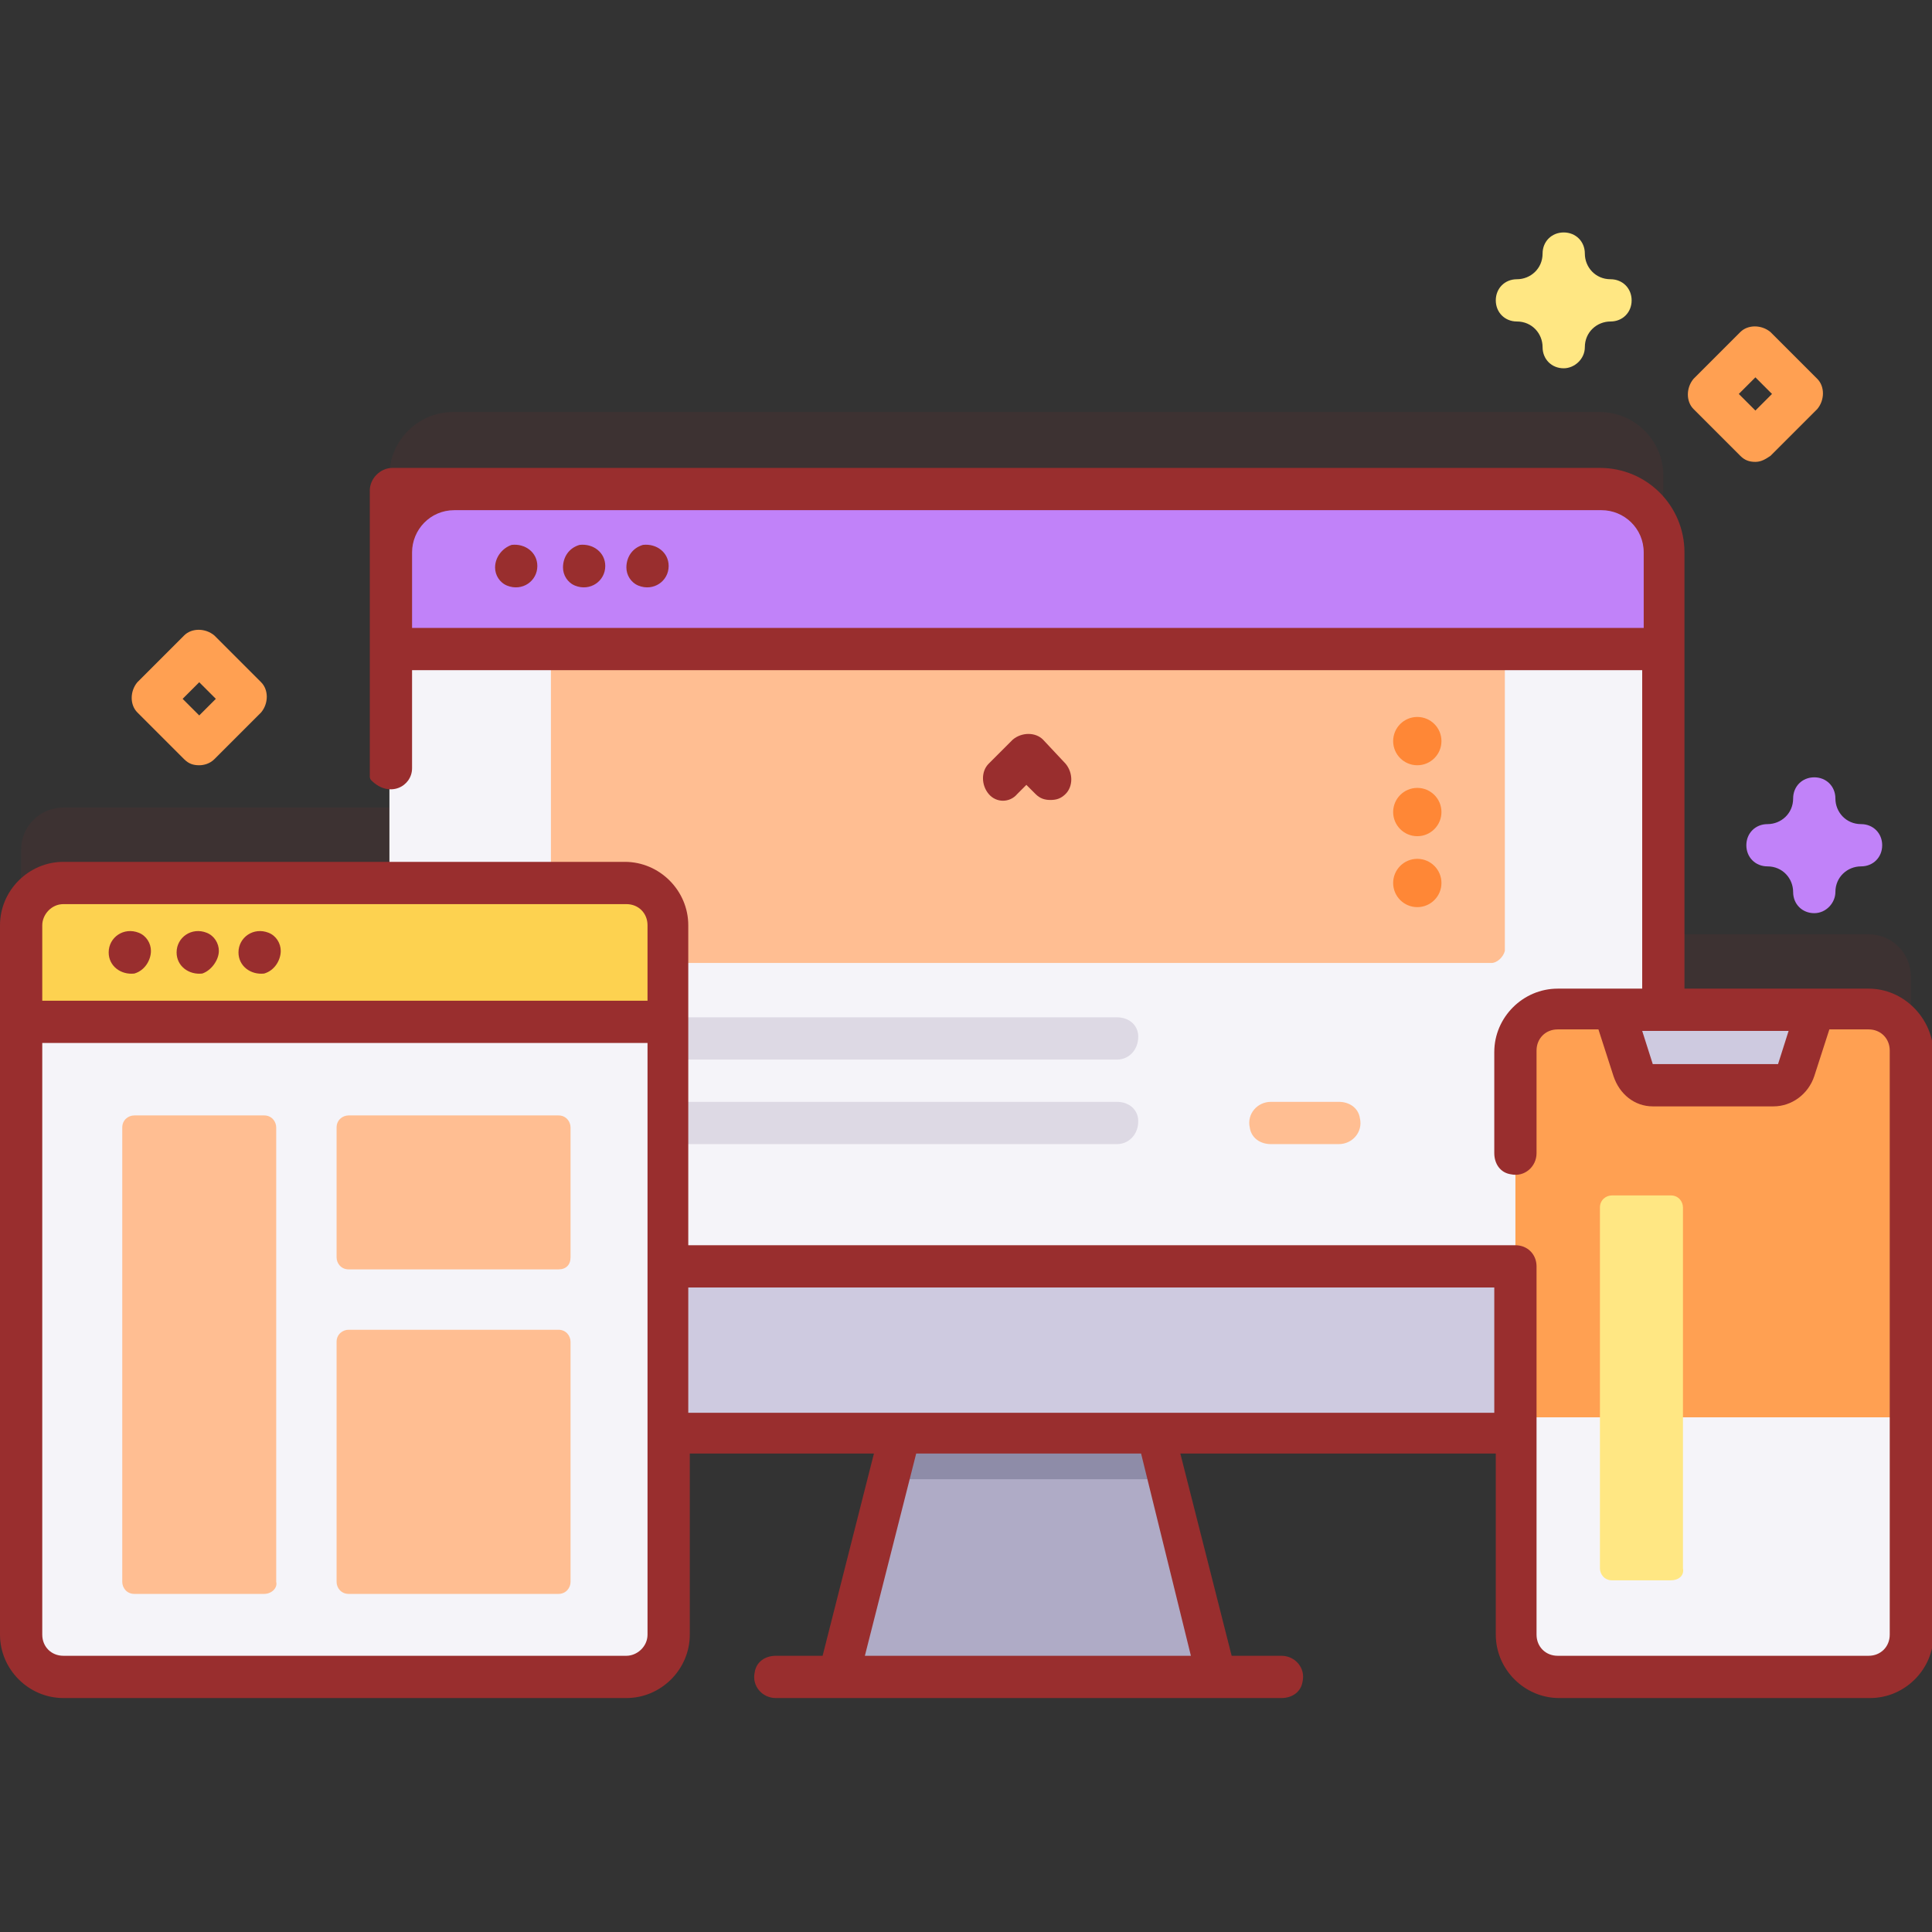 <?xml version="1.0" encoding="utf-8"?>
<!-- Generator: Adobe Illustrator 23.0.1, SVG Export Plug-In . SVG Version: 6.00 Build 0)  -->
<svg version="1.1" id="Camada_1" xmlns="http://www.w3.org/2000/svg" xmlns:xlink="http://www.w3.org/1999/xlink" x="0px" y="0px"
	 viewBox="0 0 128 128" style="enable-background:new 0 0 128 128;" xml:space="preserve">
<rect x="0" y="0" width="128" height="128" fill="#333333" stroke="none"/>
<style type="text/css">
	.st0{opacity:0.1;fill:#992E2E;enable-background:new    ;}
	.st1{fill:#FF9D33;}
	.st2{fill:#FFC599;}
	.st3{fill:#FFF3EE;}
	.st4{fill:#FFAB66;}
	.st5{fill:#FF4D4D;}
	.st6{fill:#FF2C2C;}
	.st7{fill:#FF8B00;}
	.st8{fill:#992E2E;}
	.st9{fill:#FF6C6C;}
	.st10{fill:#6C6CFF;}
	.st11{fill:#4D4DFF;}
	.st12{fill:#FF7EB8;}
	.st13{fill:#FF5BA8;}
	.st14{fill:#02FFB3;}
	.st15{fill:#FFFFFF;}
	.st16{fill:#9FB0FE;}
	.st17{fill:#6583FE;}
	.st18{fill:#01ECA5;}
	.st19{fill:#2C27FF;}
	.st20{fill:#EBEBFF;}
	.st21{fill:#FFB3B3;}
	.st22{fill:#B3B3FF;}
	.st23{fill:#FF7300;}
	.st24{fill:#9494FF;}
	.st25{fill:#D9D9FF;}
	.st26{fill:#AFABC6;}
	.st27{fill:#8E8CA8;}
	.st28{fill:#F5F4F9;}
	.st29{fill:#FFBE92;}
	.st30{fill:#DDD9E4;}
	.st31{fill:#C182F9;}
	.st32{fill:#CECAE0;}
	.st33{fill:#FFA052;}
	.st34{fill:#FDD250;}
	.st35{fill:#FFE783;}
	.st36{fill:#FF8736;}
</style>
<g>
	<path class="st0" d="M126.6,84.4V64.7c0-1.5-1.2-2.8-2.8-2.8h-13.6V31.5c0-2.3-1.9-4.2-4.2-4.2h-76c-2.3,0-4.2,1.9-4.2,4.2v22H4.2
		c-1.5,0-2.8,1.2-2.8,2.8v28.1H126.6z"/>
	<path class="st26" d="M80.5,111.1H55.6l3.3-12.9l1.7-6.8h15l1.7,6.8L80.5,111.1z"/>
	<path class="st27" d="M77.5,98H58.7l1.8-7h15.2L77.5,98z"/>
	<path class="st28" d="M106,95h-76c-2.3,0-4.2-1.9-4.2-4.2V36.3c0-2.3,1.9-4.2,4.2-4.2h76c2.3,0,4.2,1.9,4.2,4.2v54.5
		C110.2,93.1,108.3,95,106,95z"/>
	<path class="st29" d="M98.8,63.8H37.3c-0.5,0-0.8-0.4-0.8-0.8V43h63.2v20C99.6,63.4,99.2,63.8,98.8,63.8z"/>
	<path class="st30" d="M74,70.2H44.4c-0.7,0-1.3-0.4-1.4-1.1c-0.2-0.9,0.5-1.7,1.4-1.7h29.6c0.7,0,1.3,0.4,1.4,1.1
		C75.5,69.4,74.9,70.2,74,70.2z"/>
	<path class="st30" d="M74,75.8H44.4c-0.7,0-1.3-0.4-1.4-1.1c-0.2-0.9,0.5-1.7,1.4-1.7h29.6c0.7,0,1.3,0.4,1.4,1.1
		C75.5,75,74.9,75.8,74,75.8z"/>
	<path class="st29" d="M88.7,75.8h-4.5c-0.7,0-1.3-0.4-1.4-1.1c-0.2-0.9,0.5-1.7,1.4-1.7h4.5c0.7,0,1.3,0.4,1.4,1.1
		C90.3,75,89.6,75.8,88.7,75.8z"/>
	<path class="st31" d="M110.2,43v-6.4c0-2.3-1.9-4.2-4.2-4.2h-76c-2.3,0-4.2,1.9-4.2,4.2V43H110.2z"/>
	<path class="st32" d="M25.9,83.9v7c0,2.3,1.9,4.2,4.2,4.2h76c2.3,0,4.2-1.9,4.2-4.2v-7H25.9z"/>
	<path class="st33" d="M123.8,111.1h-20.6c-1.5,0-2.8-1.2-2.8-2.8V69.7c0-1.5,1.2-2.8,2.8-2.8h20.6c1.5,0,2.8,1.2,2.8,2.8v38.7
		C126.6,109.9,125.4,111.1,123.8,111.1L123.8,111.1z"/>
	<path class="st28" d="M100.5,93.9v14.5c0,1.5,1.2,2.8,2.8,2.8h20.6c1.5,0,2.8-1.2,2.8-2.8V93.9H100.5z"/>
	<path class="st32" d="M119,70.9l1.3-4h-13.4l1.3,4c0.2,0.6,0.7,1,1.3,1h8.1C118.3,71.9,118.8,71.5,119,70.9L119,70.9z"/>
	<path class="st28" d="M41.5,111.1H4.2c-1.5,0-2.8-1.2-2.8-2.8v-47c0-1.5,1.2-2.8,2.8-2.8h37.3c1.5,0,2.8,1.2,2.8,2.8v47
		C44.2,109.9,43,111.1,41.5,111.1z"/>
	<path class="st34" d="M44.2,67.7v-6.4c0-1.5-1.2-2.8-2.8-2.8H4.2c-1.5,0-2.8,1.2-2.8,2.8v6.4H44.2z"/>
	<path class="st29" d="M17.5,105.6H8.9c-0.5,0-0.8-0.4-0.8-0.8V74.7c0-0.5,0.4-0.8,0.8-0.8h8.6c0.5,0,0.8,0.4,0.8,0.8v30.1
		C18.4,105.2,18,105.6,17.5,105.6z"/>
	<path class="st29" d="M37,84.1H23.1c-0.5,0-0.8-0.4-0.8-0.8v-8.6c0-0.5,0.4-0.8,0.8-0.8H37c0.5,0,0.8,0.4,0.8,0.8v8.6
		C37.8,83.8,37.5,84.1,37,84.1z"/>
	<path class="st29" d="M37,105.6H23.1c-0.5,0-0.8-0.4-0.8-0.8V88.9c0-0.5,0.4-0.8,0.8-0.8H37c0.5,0,0.8,0.4,0.8,0.8v15.9
		C37.8,105.2,37.5,105.6,37,105.6z"/>
	<path class="st8" d="M32.8,37.6L32.8,37.6c0,0.5,0.3,1,0.8,1.2c1,0.4,2-0.3,2-1.3v0c0-0.9-0.8-1.5-1.7-1.4
		C33.3,36.3,32.8,36.9,32.8,37.6z"/>
	<path class="st8" d="M37.3,37.6L37.3,37.6c0,0.5,0.3,1,0.8,1.2c1,0.4,2-0.3,2-1.3v0c0-0.9-0.8-1.5-1.7-1.4
		C37.7,36.3,37.3,36.9,37.3,37.6z"/>
	<path class="st8" d="M41.5,37.6L41.5,37.6c0,0.5,0.3,1,0.8,1.2c1,0.4,2-0.3,2-1.3v0c0-0.9-0.8-1.5-1.7-1.4
		C41.9,36.3,41.5,36.9,41.5,37.6z"/>
	<path class="st8" d="M123.8,65.5h-12.2V36.6c0-3.1-2.5-5.6-5.6-5.6H26c-0.8,0-1.5,0.7-1.5,1.5v18.9c0,0.1,0,0.2,0.1,0.3
		c1.2,1.2,2.7,0.4,2.7-0.8v-6.5h81.5v21.1h-5.6c-2.3,0-4.2,1.9-4.2,4.2v6.7c0,0.7,0.4,1.3,1.1,1.4c0.9,0.2,1.7-0.5,1.7-1.4v-6.8
		c0-0.8,0.6-1.4,1.4-1.4h2.7l1,3.1c0.4,1.2,1.4,2,2.6,2h8c1.2,0,2.3-0.8,2.7-2l1-3.1h2.6c0.8,0,1.4,0.6,1.4,1.4v38.7
		c0,0.8-0.6,1.4-1.4,1.4h-20.6c-0.8,0-1.4-0.6-1.4-1.4V83.9c0-0.8-0.6-1.4-1.4-1.4H45.6V61.3c0-2.3-1.9-4.2-4.2-4.2H4.2
		C1.9,57.1,0,59,0,61.3v47c0,2.3,1.9,4.2,4.2,4.2h37.3c2.3,0,4.2-1.9,4.2-4.2v-12h12.2l-3.4,13.4h-3.1c-0.7,0-1.3,0.4-1.4,1.1
		c-0.2,0.9,0.5,1.7,1.4,1.7h33.5c0.7,0,1.3-0.4,1.4-1.1c0.2-0.9-0.5-1.7-1.4-1.7h-3.3l-3.4-13.4h20.9v12c0,2.3,1.9,4.2,4.2,4.2h20.6
		c2.3,0,4.2-1.9,4.2-4.2V69.7C128,67.4,126.1,65.5,123.8,65.5L123.8,65.5z M27.3,41.6v-5c0-1.5,1.2-2.8,2.8-2.8h76
		c1.5,0,2.8,1.2,2.8,2.8v5H27.3z M117.8,70.5h-8.3l-0.7-2.2h9.7L117.8,70.5z M4.2,59.9h37.3c0.8,0,1.4,0.6,1.4,1.4v5H2.8v-5
		C2.8,60.6,3.4,59.9,4.2,59.9L4.2,59.9z M41.5,109.7H4.2c-0.8,0-1.4-0.6-1.4-1.4V69.1h40.1l0,39.2C42.9,109.1,42.2,109.7,41.5,109.7
		z M78.9,109.7H57.3l3.4-13.4h14.9L78.9,109.7z M45.6,93.6v-8.3h53.4v8.3H45.6z"/>
	<path class="st8" d="M10,63L10,63c0-0.5-0.3-1-0.8-1.2c-1-0.4-2,0.3-2,1.3v0c0,0.9,0.8,1.5,1.7,1.4C9.6,64.3,10,63.6,10,63z"/>
	<path class="st8" d="M14.5,63L14.5,63c0-0.5-0.3-1-0.8-1.2c-1-0.4-2,0.3-2,1.3v0c0,0.9,0.8,1.5,1.7,1.4C14,64.3,14.5,63.6,14.5,63z
		"/>
	<path class="st8" d="M18.6,63L18.6,63c0-0.5-0.3-1-0.8-1.2c-1-0.4-2,0.3-2,1.3v0c0,0.9,0.8,1.5,1.7,1.4
		C18.2,64.3,18.6,63.6,18.6,63z"/>
	<path class="st8" d="M67.4,52.6l0.6-0.6l0.6,0.6c0.3,0.3,0.6,0.4,1,0.4c0.4,0,0.7-0.1,1-0.4c0.5-0.5,0.5-1.4,0-2L69.1,49
		c-0.5-0.5-1.4-0.5-2,0l-1.6,1.6c-0.5,0.5-0.5,1.4,0,2C66,53.2,66.9,53.2,67.4,52.6L67.4,52.6z"/>
	<path class="st35" d="M110.7,104.7h-3.9c-0.5,0-0.8-0.4-0.8-0.8V80c0-0.5,0.4-0.8,0.8-0.8h3.9c0.5,0,0.8,0.4,0.8,0.8v23.9
		C111.6,104.4,111.2,104.7,110.7,104.7z"/>
	<path class="st35" d="M103.6,24.4c-0.8,0-1.4-0.6-1.4-1.4c0-0.9-0.7-1.7-1.7-1.7c-0.8,0-1.4-0.6-1.4-1.4c0-0.8,0.6-1.4,1.4-1.4
		c0.9,0,1.7-0.7,1.7-1.7c0-0.8,0.6-1.4,1.4-1.4s1.4,0.6,1.4,1.4c0,0.9,0.7,1.7,1.7,1.7c0.8,0,1.4,0.6,1.4,1.4c0,0.8-0.6,1.4-1.4,1.4
		c-0.9,0-1.7,0.7-1.7,1.7C105,23.8,104.3,24.4,103.6,24.4z"/>
	<path class="st31" d="M120.2,60.5c-0.8,0-1.4-0.6-1.4-1.4c0-0.9-0.7-1.7-1.7-1.7c-0.8,0-1.4-0.6-1.4-1.4c0-0.8,0.6-1.4,1.4-1.4
		c0.9,0,1.7-0.7,1.7-1.7c0-0.8,0.6-1.4,1.4-1.4s1.4,0.6,1.4,1.4c0,0.9,0.7,1.7,1.7,1.7c0.8,0,1.4,0.6,1.4,1.4c0,0.8-0.6,1.4-1.4,1.4
		c-0.9,0-1.7,0.7-1.7,1.7C121.6,59.8,121,60.5,120.2,60.5z"/>
	<path class="st33" d="M116.3,30.6c-0.4,0-0.7-0.1-1-0.4l-3.1-3.1c-0.5-0.5-0.5-1.4,0-2l3.1-3.1c0.5-0.5,1.4-0.5,2,0l3.1,3.1
		c0.5,0.5,0.5,1.4,0,2l-3.1,3.1C117,30.4,116.7,30.6,116.3,30.6z M115.2,26.1l1.1,1.1l1.1-1.1l-1.1-1.1L115.2,26.1z"/>
	<path class="st33" d="M13.2,50.7c-0.4,0-0.7-0.1-1-0.4l-3.1-3.1c-0.5-0.5-0.5-1.4,0-2l3.1-3.1c0.5-0.5,1.4-0.5,2,0l3.1,3.1
		c0.5,0.5,0.5,1.4,0,2l-3.1,3.1C13.9,50.6,13.5,50.7,13.2,50.7z M12.1,46.3l1.1,1.1l1.1-1.1l-1.1-1.1L12.1,46.3z"/>
	<circle class="st36" cx="93.9" cy="58.5" r="1.6"/>
	<circle class="st36" cx="93.9" cy="53.8" r="1.6"/>
	<circle class="st36" cx="93.9" cy="49.1" r="1.6"/>
</g>
</svg>
